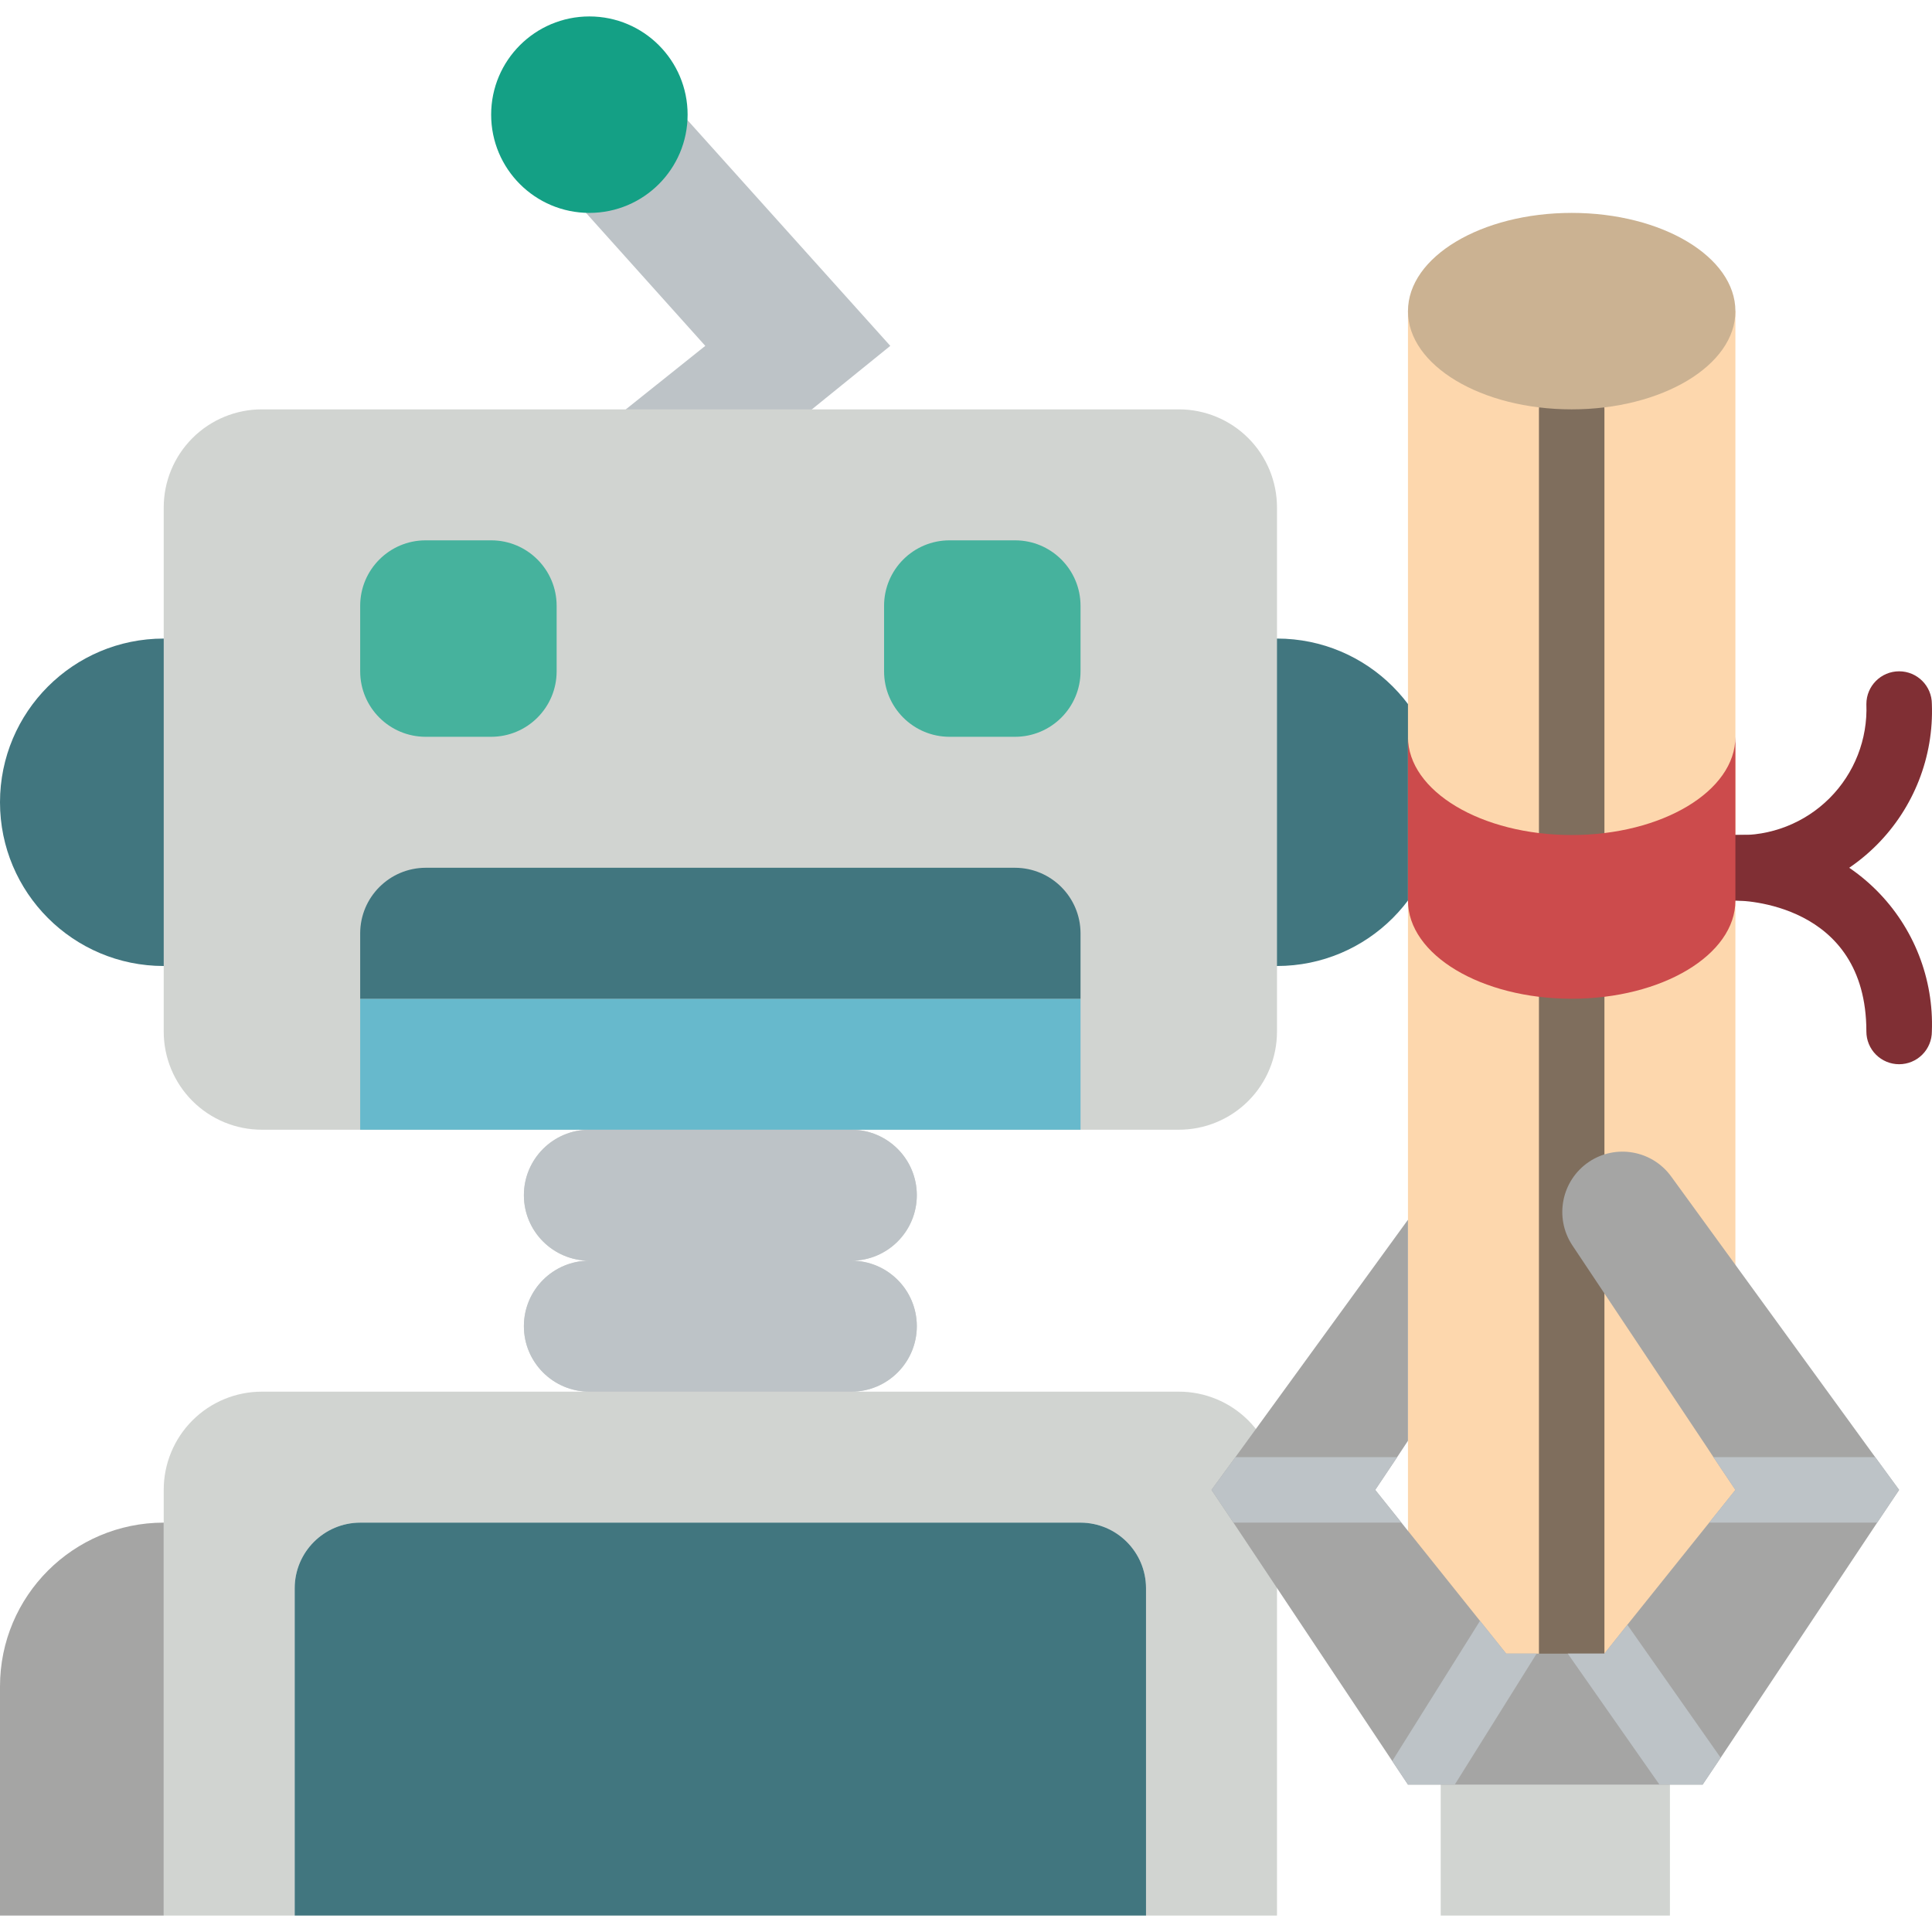 <?xml version="1.0" encoding="iso-8859-1"?>
<!-- Generator: Adobe Illustrator 19.0.0, SVG Export Plug-In . SVG Version: 6.00 Build 0)  -->
<svg version="1.1" id="Capa_1" xmlns="http://www.w3.org/2000/svg" xmlns:xlink="http://www.w3.org/1999/xlink" x="0px" y="0px"
	 viewBox="0 0 512.036 512.036" style="enable-background:new 0 0 512.036 512.036;" xml:space="preserve">
<g>
	<rect x="381.831" y="464.289" style="fill:#D1D4D1;" width="60.746" height="43.39"/>
	<polygon style="fill:#BDC3C7;" points="204.453,117.171 235.954,91.666 182.151,31.779 147.525,47.747 186.923,91.666 
		156.203,116.207 157.071,117.171 	"/>
	<circle style="fill:#14A085;" cx="156.203" cy="30.391" r="26.034"/>
	<path style="fill:#41767F;" d="M338.441,256.018c23.964,0,43.39-19.426,43.39-43.39s-19.426-43.39-43.39-43.39H43.39
		c-23.964,0-43.39,19.426-43.39,43.39s19.426,43.39,43.39,43.39H338.441z"/>
	<path style="fill:#D1D4D1;" d="M312.407,299.408h-86.78c9.585,0,17.356,7.771,17.356,17.356s-7.771,17.356-17.356,17.356
		c9.585,0,17.356,7.77,17.356,17.356c0,9.585-7.771,17.356-17.356,17.356h86.78c6.907-0.009,13.535,2.731,18.419,7.615
		s7.624,11.512,7.615,18.419v112.814h-34.712v-86.78c-0.028-9.574-7.782-17.328-17.356-17.356H95.458
		c-9.574,0.028-17.328,7.782-17.356,17.356v86.78H43.39l0-112.814c-0.009-6.907,2.731-13.535,7.615-18.419
		s11.511-7.624,18.419-7.615h86.78c-9.585,0-17.356-7.771-17.356-17.356c0-9.585,7.771-17.356,17.356-17.356
		c-9.585,0-17.356-7.771-17.356-17.356s7.771-17.356,17.356-17.356h-86.78c-6.907,0.009-13.535-2.731-18.419-7.615
		s-7.624-11.512-7.615-18.419V134.527c-0.009-6.907,2.731-13.535,7.615-18.419c4.884-4.884,11.511-7.624,18.419-7.615h242.983
		c6.907-0.009,13.535,2.731,18.419,7.615c4.884,4.884,7.624,11.511,7.615,18.419v138.847c0.009,6.907-2.731,13.535-7.615,18.419
		S319.314,299.417,312.407,299.408z"/>
	<path style="fill:#BDC3C7;" d="M225.627,299.408c9.585,0,17.356,7.771,17.356,17.356c0,9.585-7.771,17.356-17.356,17.356
		c9.585,0,17.356,7.771,17.356,17.356c0,9.585-7.771,17.356-17.356,17.356h-69.424c-9.585,0-17.356-7.771-17.356-17.356
		c0-9.585,7.771-17.356,17.356-17.356c-9.585,0-17.356-7.771-17.356-17.356c0-9.585,7.771-17.356,17.356-17.356H225.627z"/>
	<g>
		<path style="fill:#46B29D;" d="M112.814,143.204h17.356c9.585,0,17.356,7.771,17.356,17.356v17.356
			c0,9.585-7.771,17.356-17.356,17.356h-17.356c-9.585,0-17.356-7.771-17.356-17.356V160.56
			C95.458,150.975,103.228,143.204,112.814,143.204z"/>
		<path style="fill:#46B29D;" d="M251.661,143.204h17.356c9.585,0,17.356,7.771,17.356,17.356v17.356
			c0,9.585-7.771,17.356-17.356,17.356h-17.356c-9.585,0-17.356-7.771-17.356-17.356V160.56
			C234.305,150.975,242.076,143.204,251.661,143.204z"/>
	</g>
	<rect x="95.458" y="264.696" style="fill:#67B9CC;" width="190.915" height="34.712"/>
	<g>
		<path style="fill:#41767F;" d="M286.373,247.34v17.356H95.458V247.34c0.028-9.574,7.782-17.328,17.356-17.356h156.203
			C278.591,230.012,286.345,237.766,286.373,247.34z"/>
		<path style="fill:#41767F;" d="M303.729,420.899v86.78H78.102v-86.78c0.028-9.574,7.782-17.328,17.356-17.356h190.915
			C295.947,403.571,303.701,411.326,303.729,420.899z"/>
	</g>
	<path style="fill:#A5A5A4;" d="M43.39,403.543v104.136H0v-60.746C0.009,422.973,19.43,403.552,43.39,403.543z"/>
	<rect x="373.153" y="82.459" style="fill:#FDD7AD;" width="86.78" height="364.475"/>
	<path style="fill:#7F6E5D;" d="M425.22,108.493v338.441h-17.356V108.493c0-4.793,3.885-8.678,8.678-8.678
		C421.335,99.815,425.22,103.7,425.22,108.493z"/>
	<g>
		<path style="fill:#802F34;" d="M459.932,238.662c-3.1,0.006-5.968-1.642-7.524-4.324c-1.555-2.682-1.562-5.99-0.017-8.678
			s4.407-4.348,7.507-4.354c9.32,0.378,18.374-3.156,24.973-9.749c6.599-6.592,10.142-15.643,9.773-24.963
			c0-4.793,3.885-8.678,8.678-8.678c4.793,0,8.678,3.885,8.678,8.678c0.529,13.965-4.786,27.518-14.668,37.4
			C487.45,233.876,473.897,239.192,459.932,238.662z"/>
		<path style="fill:#802F34;" d="M503.322,282.052c-2.302,0.001-4.51-0.913-6.138-2.54c-1.628-1.628-2.542-3.836-2.54-6.138
			c0-34.314-33.297-34.712-34.712-34.712c-4.793,0-8.678-3.885-8.678-8.678c0-4.793,3.885-8.678,8.678-8.678
			c13.965-0.529,27.518,4.786,37.4,14.668c9.882,9.882,15.197,23.435,14.668,37.4c0.001,2.302-0.913,4.51-2.54,6.138
			C507.832,281.139,505.624,282.053,503.322,282.052z"/>
	</g>
	<path style="fill:#CC4B4C;" d="M459.932,195.272v43.39c0,14.405-19.439,26.034-43.39,26.034c-23.951,0-43.39-11.628-43.39-26.034
		v-43.39c0,14.405,19.439,26.034,43.39,26.034C440.494,221.306,459.932,209.678,459.932,195.272z"/>
	<ellipse style="fill:#CBB292;" cx="416.542" cy="82.459" rx="43.39" ry="26.034"/>
	<path style="fill:#A5A5A4;" d="M503.322,394.866l-5.814,8.678l-41.481,62.308l-4.774,7.116h-78.102l-4.165-6.248l-42.089-63.176
		l-5.814-8.678l6.335-8.678l12.236-16.835l33.497-46.08v58.576l-2.864,4.339l-5.814,8.678l6.942,8.678l20.827,26.034l6.942,8.678
		h26.034l6.075-7.637l21.695-27.075l6.942-8.678l-5.814-8.678l-1.823-2.777l-35.58-53.37c-4.85-7.34-2.875-17.218,4.426-22.129
		c7.13-4.767,16.752-3.041,21.782,3.905l41.828,57.535l12.236,16.835L503.322,394.866z"/>
	<g>
		<polygon style="fill:#BDC3C7;" points="456.027,465.851 451.254,472.967 439.799,472.967 415.501,438.255 425.22,438.255 
			431.295,430.619 		"/>
		<polygon style="fill:#BDC3C7;" points="503.322,394.866 497.508,403.543 452.99,403.543 459.932,394.866 454.118,386.188 
			496.987,386.188 		"/>
		<polygon style="fill:#BDC3C7;" points="407.257,438.255 385.562,472.967 373.153,472.967 368.987,466.719 392.244,429.577 
			399.186,438.255 		"/>
		<polygon style="fill:#BDC3C7;" points="371.417,403.543 326.899,403.543 321.085,394.866 327.42,386.188 370.289,386.188 
			364.475,394.866 		"/>
	</g>
</g>
<g>
</g>
<g>
</g>
<g>
</g>
<g>
</g>
<g>
</g>
<g>
</g>
<g>
</g>
<g>
</g>
<g>
</g>
<g>
</g>
<g>
</g>
<g>
</g>
<g>
</g>
<g>
</g>
<g>
</g>
</svg>
